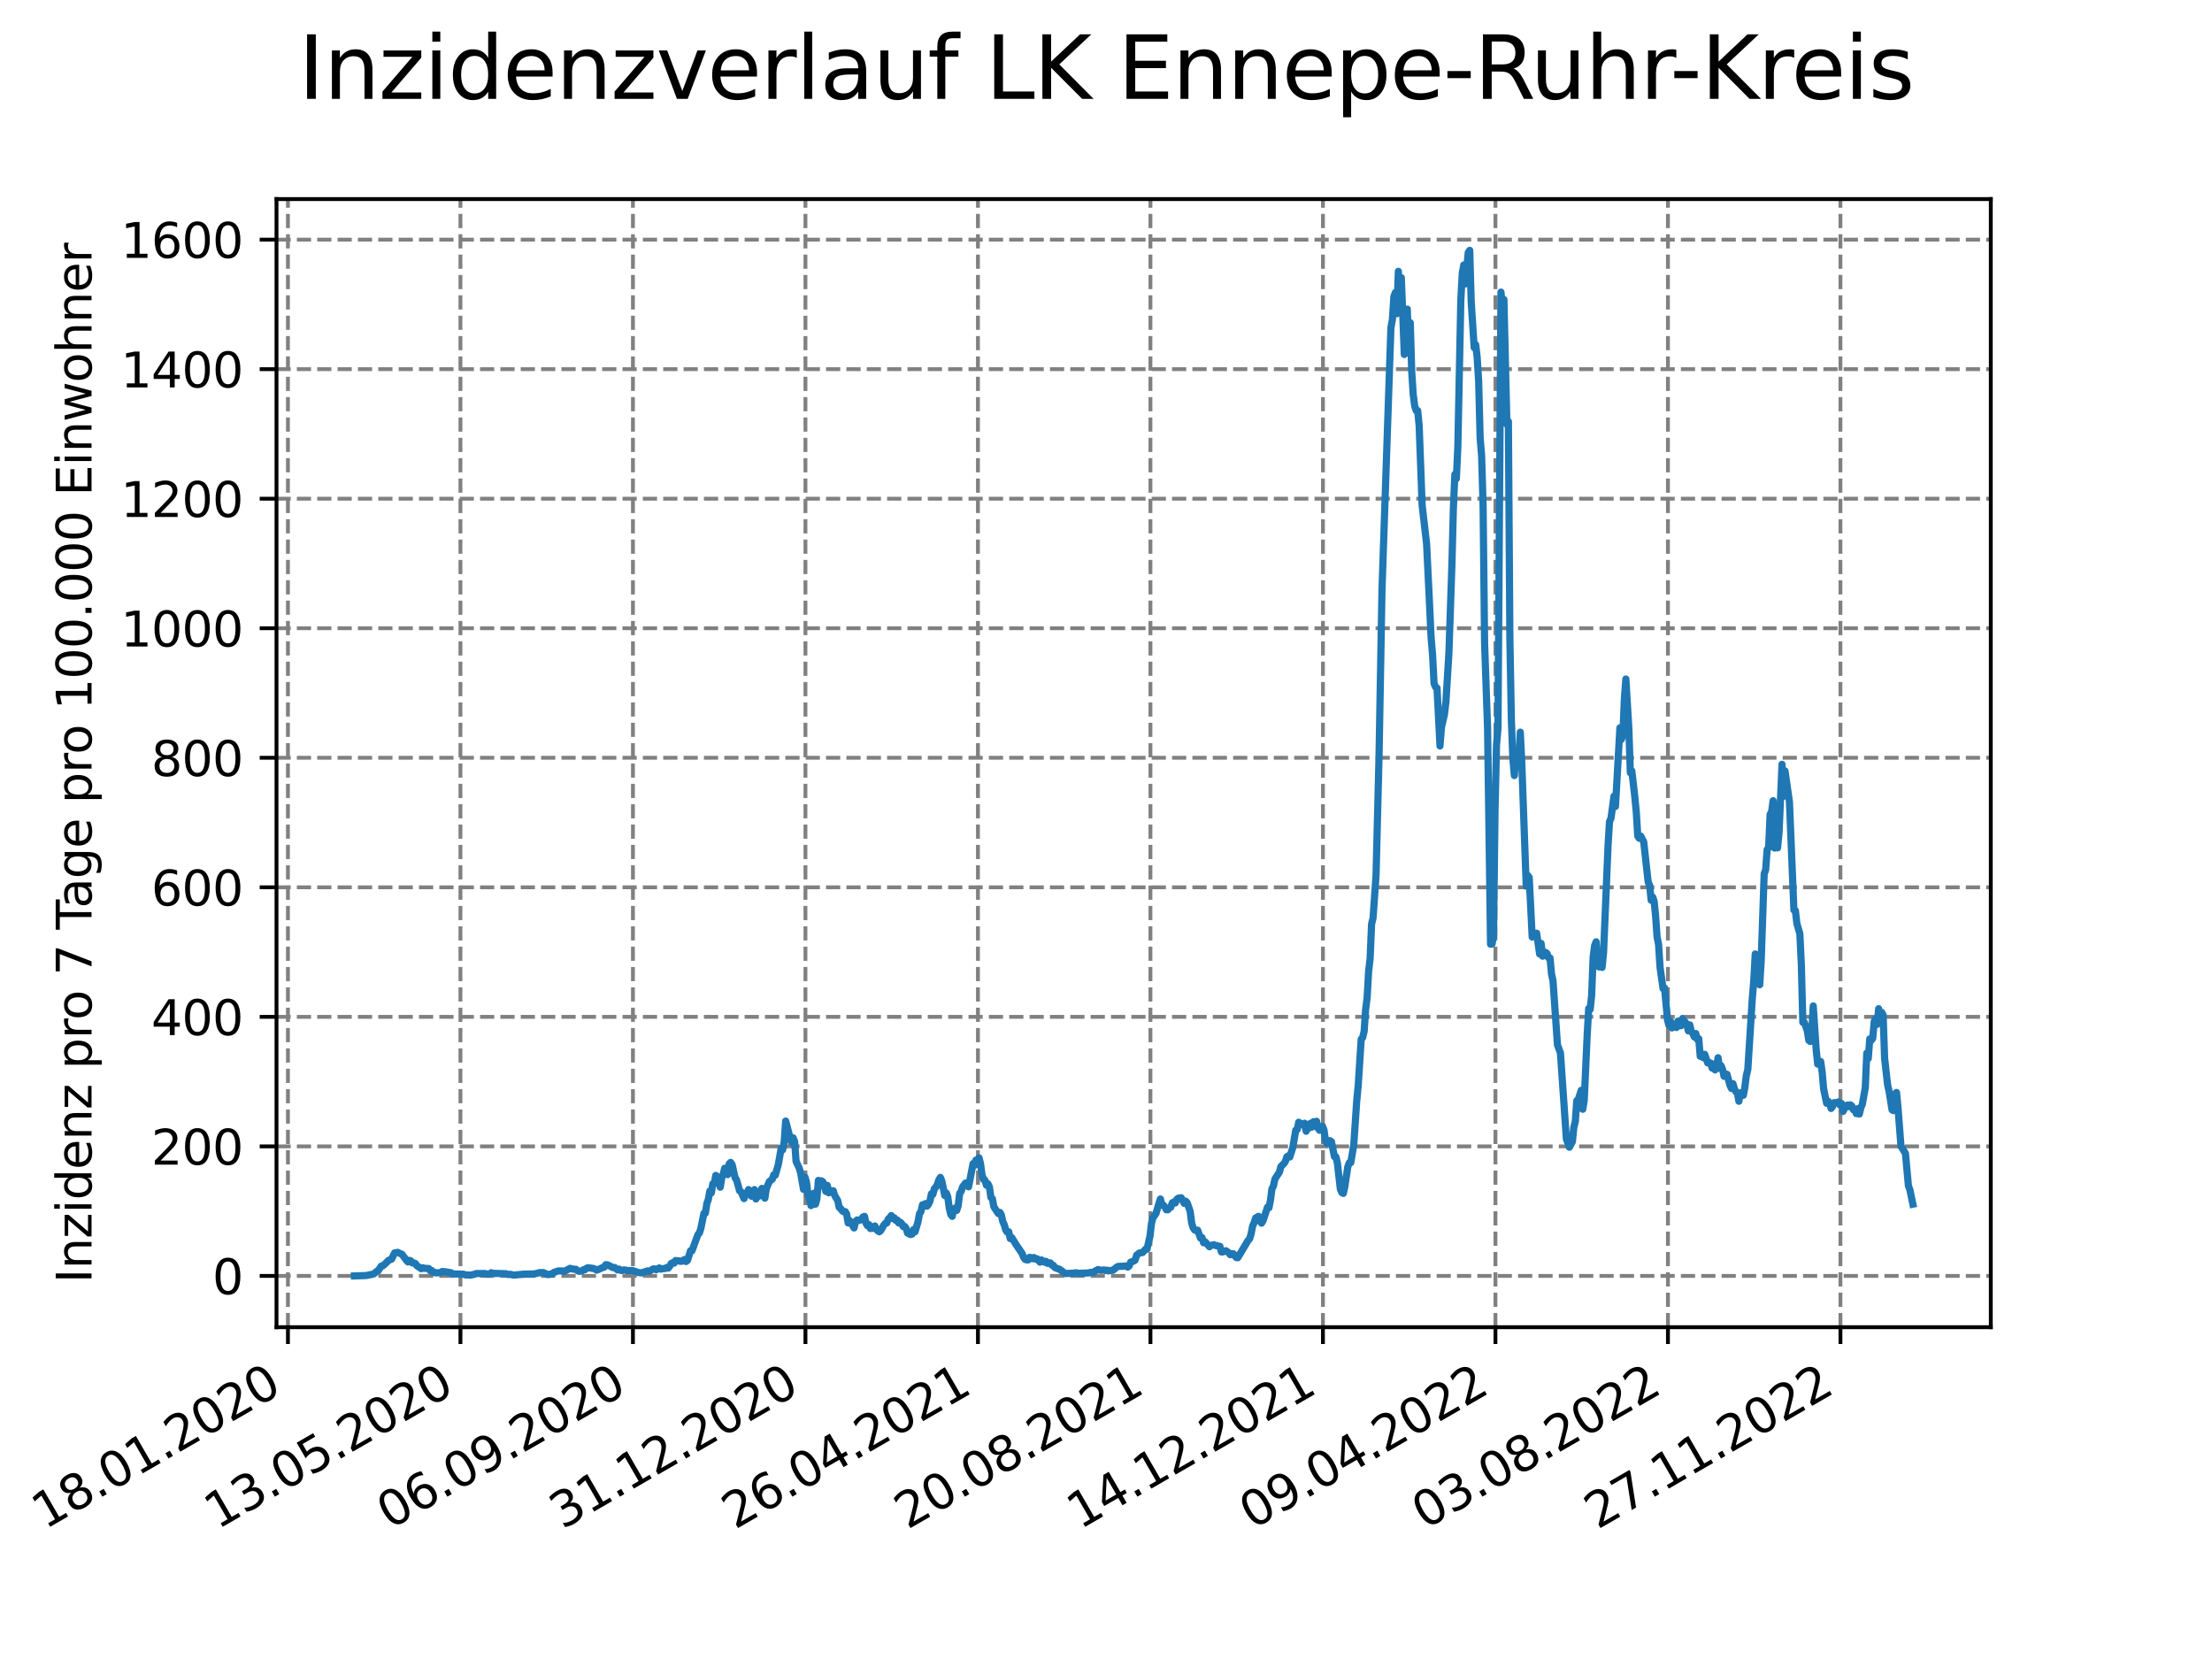 <?xml version="1.0" encoding="utf-8" standalone="no"?>
<!DOCTYPE svg PUBLIC "-//W3C//DTD SVG 1.1//EN"
  "http://www.w3.org/Graphics/SVG/1.1/DTD/svg11.dtd">
<svg xmlns:xlink="http://www.w3.org/1999/xlink" width="460.8pt" height="345.6pt" viewBox="0 0 460.8 345.6" xmlns="http://www.w3.org/2000/svg" version="1.1">
 <defs>
  <style type="text/css">*{stroke-linejoin: round; stroke-linecap: butt}</style>
 </defs>
 <g id="figure_1">
  <g id="patch_1">
   <path d="M 0 345.6 
L 460.8 345.6 
L 460.8 0 
L 0 0 
z
" style="fill: #ffffff"/>
  </g>
  <g id="axes_1">
   <g id="patch_2">
    <path d="M 57.6 276.48 
L 414.72 276.48 
L 414.72 41.472 
L 57.6 41.472 
z
" style="fill: #ffffff"/>
   </g>
   <g id="matplotlib.axis_1">
    <g id="xtick_1">
     <g id="line2d_1">
      <path d="M 59.983 276.48 
L 59.983 41.472 
" clip-path="url(#pd8ab42c805)" style="fill: none; stroke-dasharray: 2.96,1.28; stroke-dashoffset: 0; stroke: #808080; stroke-width: 0.8"/>
     </g>
     <g id="line2d_2">
      <defs>
       <path id="m380fa33f8b" d="M 0 0 
L 0 3.5 
" style="stroke: #000000; stroke-width: 0.8"/>
      </defs>
      <g>
       <use xlink:href="#m380fa33f8b" x="59.983" y="276.48" style="stroke: #000000; stroke-width: 0.8"/>
      </g>
     </g>
     <g id="text_1">
      <!-- 18.01.2020 -->
      <g transform="translate(9.358 318.689) rotate(-30) scale(0.1 -0.1)">
       <defs>
        <path id="DejaVuSans-31" d="M 794 531 
L 1825 531 
L 1825 4091 
L 703 3866 
L 703 4441 
L 1819 4666 
L 2450 4666 
L 2450 531 
L 3481 531 
L 3481 0 
L 794 0 
L 794 531 
z
" transform="scale(0.016)"/>
        <path id="DejaVuSans-38" d="M 2034 2216 
Q 1584 2216 1326 1975 
Q 1069 1734 1069 1313 
Q 1069 891 1326 650 
Q 1584 409 2034 409 
Q 2484 409 2743 651 
Q 3003 894 3003 1313 
Q 3003 1734 2745 1975 
Q 2488 2216 2034 2216 
z
M 1403 2484 
Q 997 2584 770 2862 
Q 544 3141 544 3541 
Q 544 4100 942 4425 
Q 1341 4750 2034 4750 
Q 2731 4750 3128 4425 
Q 3525 4100 3525 3541 
Q 3525 3141 3298 2862 
Q 3072 2584 2669 2484 
Q 3125 2378 3379 2068 
Q 3634 1759 3634 1313 
Q 3634 634 3220 271 
Q 2806 -91 2034 -91 
Q 1263 -91 848 271 
Q 434 634 434 1313 
Q 434 1759 690 2068 
Q 947 2378 1403 2484 
z
M 1172 3481 
Q 1172 3119 1398 2916 
Q 1625 2713 2034 2713 
Q 2441 2713 2670 2916 
Q 2900 3119 2900 3481 
Q 2900 3844 2670 4047 
Q 2441 4250 2034 4250 
Q 1625 4250 1398 4047 
Q 1172 3844 1172 3481 
z
" transform="scale(0.016)"/>
        <path id="DejaVuSans-2e" d="M 684 794 
L 1344 794 
L 1344 0 
L 684 0 
L 684 794 
z
" transform="scale(0.016)"/>
        <path id="DejaVuSans-30" d="M 2034 4250 
Q 1547 4250 1301 3770 
Q 1056 3291 1056 2328 
Q 1056 1369 1301 889 
Q 1547 409 2034 409 
Q 2525 409 2770 889 
Q 3016 1369 3016 2328 
Q 3016 3291 2770 3770 
Q 2525 4250 2034 4250 
z
M 2034 4750 
Q 2819 4750 3233 4129 
Q 3647 3509 3647 2328 
Q 3647 1150 3233 529 
Q 2819 -91 2034 -91 
Q 1250 -91 836 529 
Q 422 1150 422 2328 
Q 422 3509 836 4129 
Q 1250 4750 2034 4750 
z
" transform="scale(0.016)"/>
        <path id="DejaVuSans-32" d="M 1228 531 
L 3431 531 
L 3431 0 
L 469 0 
L 469 531 
Q 828 903 1448 1529 
Q 2069 2156 2228 2338 
Q 2531 2678 2651 2914 
Q 2772 3150 2772 3378 
Q 2772 3750 2511 3984 
Q 2250 4219 1831 4219 
Q 1534 4219 1204 4116 
Q 875 4013 500 3803 
L 500 4441 
Q 881 4594 1212 4672 
Q 1544 4750 1819 4750 
Q 2544 4750 2975 4387 
Q 3406 4025 3406 3419 
Q 3406 3131 3298 2873 
Q 3191 2616 2906 2266 
Q 2828 2175 2409 1742 
Q 1991 1309 1228 531 
z
" transform="scale(0.016)"/>
       </defs>
       <use xlink:href="#DejaVuSans-31"/>
       <use xlink:href="#DejaVuSans-38" x="63.623"/>
       <use xlink:href="#DejaVuSans-2e" x="127.246"/>
       <use xlink:href="#DejaVuSans-30" x="159.033"/>
       <use xlink:href="#DejaVuSans-31" x="222.656"/>
       <use xlink:href="#DejaVuSans-2e" x="286.279"/>
       <use xlink:href="#DejaVuSans-32" x="318.066"/>
       <use xlink:href="#DejaVuSans-30" x="381.689"/>
       <use xlink:href="#DejaVuSans-32" x="445.312"/>
       <use xlink:href="#DejaVuSans-30" x="508.936"/>
      </g>
     </g>
    </g>
    <g id="xtick_2">
     <g id="line2d_3">
      <path d="M 95.918 276.48 
L 95.918 41.472 
" clip-path="url(#pd8ab42c805)" style="fill: none; stroke-dasharray: 2.96,1.28; stroke-dashoffset: 0; stroke: #808080; stroke-width: 0.8"/>
     </g>
     <g id="line2d_4">
      <g>
       <use xlink:href="#m380fa33f8b" x="95.918" y="276.48" style="stroke: #000000; stroke-width: 0.8"/>
      </g>
     </g>
     <g id="text_2">
      <!-- 13.05.2020 -->
      <g transform="translate(45.293 318.689) rotate(-30) scale(0.1 -0.1)">
       <defs>
        <path id="DejaVuSans-33" d="M 2597 2516 
Q 3050 2419 3304 2112 
Q 3559 1806 3559 1356 
Q 3559 666 3084 287 
Q 2609 -91 1734 -91 
Q 1441 -91 1130 -33 
Q 819 25 488 141 
L 488 750 
Q 750 597 1062 519 
Q 1375 441 1716 441 
Q 2309 441 2620 675 
Q 2931 909 2931 1356 
Q 2931 1769 2642 2001 
Q 2353 2234 1838 2234 
L 1294 2234 
L 1294 2753 
L 1863 2753 
Q 2328 2753 2575 2939 
Q 2822 3125 2822 3475 
Q 2822 3834 2567 4026 
Q 2313 4219 1838 4219 
Q 1578 4219 1281 4162 
Q 984 4106 628 3988 
L 628 4550 
Q 988 4650 1302 4700 
Q 1616 4750 1894 4750 
Q 2613 4750 3031 4423 
Q 3450 4097 3450 3541 
Q 3450 3153 3228 2886 
Q 3006 2619 2597 2516 
z
" transform="scale(0.016)"/>
        <path id="DejaVuSans-35" d="M 691 4666 
L 3169 4666 
L 3169 4134 
L 1269 4134 
L 1269 2991 
Q 1406 3038 1543 3061 
Q 1681 3084 1819 3084 
Q 2600 3084 3056 2656 
Q 3513 2228 3513 1497 
Q 3513 744 3044 326 
Q 2575 -91 1722 -91 
Q 1428 -91 1123 -41 
Q 819 9 494 109 
L 494 744 
Q 775 591 1075 516 
Q 1375 441 1709 441 
Q 2250 441 2565 725 
Q 2881 1009 2881 1497 
Q 2881 1984 2565 2268 
Q 2250 2553 1709 2553 
Q 1456 2553 1204 2497 
Q 953 2441 691 2322 
L 691 4666 
z
" transform="scale(0.016)"/>
       </defs>
       <use xlink:href="#DejaVuSans-31"/>
       <use xlink:href="#DejaVuSans-33" x="63.623"/>
       <use xlink:href="#DejaVuSans-2e" x="127.246"/>
       <use xlink:href="#DejaVuSans-30" x="159.033"/>
       <use xlink:href="#DejaVuSans-35" x="222.656"/>
       <use xlink:href="#DejaVuSans-2e" x="286.279"/>
       <use xlink:href="#DejaVuSans-32" x="318.066"/>
       <use xlink:href="#DejaVuSans-30" x="381.689"/>
       <use xlink:href="#DejaVuSans-32" x="445.312"/>
       <use xlink:href="#DejaVuSans-30" x="508.936"/>
      </g>
     </g>
    </g>
    <g id="xtick_3">
     <g id="line2d_5">
      <path d="M 131.853 276.48 
L 131.853 41.472 
" clip-path="url(#pd8ab42c805)" style="fill: none; stroke-dasharray: 2.96,1.28; stroke-dashoffset: 0; stroke: #808080; stroke-width: 0.8"/>
     </g>
     <g id="line2d_6">
      <g>
       <use xlink:href="#m380fa33f8b" x="131.853" y="276.48" style="stroke: #000000; stroke-width: 0.8"/>
      </g>
     </g>
     <g id="text_3">
      <!-- 06.09.2020 -->
      <g transform="translate(81.228 318.689) rotate(-30) scale(0.1 -0.1)">
       <defs>
        <path id="DejaVuSans-36" d="M 2113 2584 
Q 1688 2584 1439 2293 
Q 1191 2003 1191 1497 
Q 1191 994 1439 701 
Q 1688 409 2113 409 
Q 2538 409 2786 701 
Q 3034 994 3034 1497 
Q 3034 2003 2786 2293 
Q 2538 2584 2113 2584 
z
M 3366 4563 
L 3366 3988 
Q 3128 4100 2886 4159 
Q 2644 4219 2406 4219 
Q 1781 4219 1451 3797 
Q 1122 3375 1075 2522 
Q 1259 2794 1537 2939 
Q 1816 3084 2150 3084 
Q 2853 3084 3261 2657 
Q 3669 2231 3669 1497 
Q 3669 778 3244 343 
Q 2819 -91 2113 -91 
Q 1303 -91 875 529 
Q 447 1150 447 2328 
Q 447 3434 972 4092 
Q 1497 4750 2381 4750 
Q 2619 4750 2861 4703 
Q 3103 4656 3366 4563 
z
" transform="scale(0.016)"/>
        <path id="DejaVuSans-39" d="M 703 97 
L 703 672 
Q 941 559 1184 500 
Q 1428 441 1663 441 
Q 2288 441 2617 861 
Q 2947 1281 2994 2138 
Q 2813 1869 2534 1725 
Q 2256 1581 1919 1581 
Q 1219 1581 811 2004 
Q 403 2428 403 3163 
Q 403 3881 828 4315 
Q 1253 4750 1959 4750 
Q 2769 4750 3195 4129 
Q 3622 3509 3622 2328 
Q 3622 1225 3098 567 
Q 2575 -91 1691 -91 
Q 1453 -91 1209 -44 
Q 966 3 703 97 
z
M 1959 2075 
Q 2384 2075 2632 2365 
Q 2881 2656 2881 3163 
Q 2881 3666 2632 3958 
Q 2384 4250 1959 4250 
Q 1534 4250 1286 3958 
Q 1038 3666 1038 3163 
Q 1038 2656 1286 2365 
Q 1534 2075 1959 2075 
z
" transform="scale(0.016)"/>
       </defs>
       <use xlink:href="#DejaVuSans-30"/>
       <use xlink:href="#DejaVuSans-36" x="63.623"/>
       <use xlink:href="#DejaVuSans-2e" x="127.246"/>
       <use xlink:href="#DejaVuSans-30" x="159.033"/>
       <use xlink:href="#DejaVuSans-39" x="222.656"/>
       <use xlink:href="#DejaVuSans-2e" x="286.279"/>
       <use xlink:href="#DejaVuSans-32" x="318.066"/>
       <use xlink:href="#DejaVuSans-30" x="381.689"/>
       <use xlink:href="#DejaVuSans-32" x="445.312"/>
       <use xlink:href="#DejaVuSans-30" x="508.936"/>
      </g>
     </g>
    </g>
    <g id="xtick_4">
     <g id="line2d_7">
      <path d="M 167.788 276.48 
L 167.788 41.472 
" clip-path="url(#pd8ab42c805)" style="fill: none; stroke-dasharray: 2.96,1.28; stroke-dashoffset: 0; stroke: #808080; stroke-width: 0.8"/>
     </g>
     <g id="line2d_8">
      <g>
       <use xlink:href="#m380fa33f8b" x="167.788" y="276.48" style="stroke: #000000; stroke-width: 0.8"/>
      </g>
     </g>
     <g id="text_4">
      <!-- 31.12.2020 -->
      <g transform="translate(117.163 318.689) rotate(-30) scale(0.1 -0.1)">
       <use xlink:href="#DejaVuSans-33"/>
       <use xlink:href="#DejaVuSans-31" x="63.623"/>
       <use xlink:href="#DejaVuSans-2e" x="127.246"/>
       <use xlink:href="#DejaVuSans-31" x="159.033"/>
       <use xlink:href="#DejaVuSans-32" x="222.656"/>
       <use xlink:href="#DejaVuSans-2e" x="286.279"/>
       <use xlink:href="#DejaVuSans-32" x="318.066"/>
       <use xlink:href="#DejaVuSans-30" x="381.689"/>
       <use xlink:href="#DejaVuSans-32" x="445.312"/>
       <use xlink:href="#DejaVuSans-30" x="508.936"/>
      </g>
     </g>
    </g>
    <g id="xtick_5">
     <g id="line2d_9">
      <path d="M 203.723 276.48 
L 203.723 41.472 
" clip-path="url(#pd8ab42c805)" style="fill: none; stroke-dasharray: 2.96,1.28; stroke-dashoffset: 0; stroke: #808080; stroke-width: 0.8"/>
     </g>
     <g id="line2d_10">
      <g>
       <use xlink:href="#m380fa33f8b" x="203.723" y="276.48" style="stroke: #000000; stroke-width: 0.8"/>
      </g>
     </g>
     <g id="text_5">
      <!-- 26.04.2021 -->
      <g transform="translate(153.098 318.689) rotate(-30) scale(0.1 -0.1)">
       <defs>
        <path id="DejaVuSans-34" d="M 2419 4116 
L 825 1625 
L 2419 1625 
L 2419 4116 
z
M 2253 4666 
L 3047 4666 
L 3047 1625 
L 3713 1625 
L 3713 1100 
L 3047 1100 
L 3047 0 
L 2419 0 
L 2419 1100 
L 313 1100 
L 313 1709 
L 2253 4666 
z
" transform="scale(0.016)"/>
       </defs>
       <use xlink:href="#DejaVuSans-32"/>
       <use xlink:href="#DejaVuSans-36" x="63.623"/>
       <use xlink:href="#DejaVuSans-2e" x="127.246"/>
       <use xlink:href="#DejaVuSans-30" x="159.033"/>
       <use xlink:href="#DejaVuSans-34" x="222.656"/>
       <use xlink:href="#DejaVuSans-2e" x="286.279"/>
       <use xlink:href="#DejaVuSans-32" x="318.066"/>
       <use xlink:href="#DejaVuSans-30" x="381.689"/>
       <use xlink:href="#DejaVuSans-32" x="445.312"/>
       <use xlink:href="#DejaVuSans-31" x="508.936"/>
      </g>
     </g>
    </g>
    <g id="xtick_6">
     <g id="line2d_11">
      <path d="M 239.658 276.48 
L 239.658 41.472 
" clip-path="url(#pd8ab42c805)" style="fill: none; stroke-dasharray: 2.96,1.28; stroke-dashoffset: 0; stroke: #808080; stroke-width: 0.8"/>
     </g>
     <g id="line2d_12">
      <g>
       <use xlink:href="#m380fa33f8b" x="239.658" y="276.48" style="stroke: #000000; stroke-width: 0.8"/>
      </g>
     </g>
     <g id="text_6">
      <!-- 20.08.2021 -->
      <g transform="translate(189.033 318.689) rotate(-30) scale(0.1 -0.1)">
       <use xlink:href="#DejaVuSans-32"/>
       <use xlink:href="#DejaVuSans-30" x="63.623"/>
       <use xlink:href="#DejaVuSans-2e" x="127.246"/>
       <use xlink:href="#DejaVuSans-30" x="159.033"/>
       <use xlink:href="#DejaVuSans-38" x="222.656"/>
       <use xlink:href="#DejaVuSans-2e" x="286.279"/>
       <use xlink:href="#DejaVuSans-32" x="318.066"/>
       <use xlink:href="#DejaVuSans-30" x="381.689"/>
       <use xlink:href="#DejaVuSans-32" x="445.312"/>
       <use xlink:href="#DejaVuSans-31" x="508.936"/>
      </g>
     </g>
    </g>
    <g id="xtick_7">
     <g id="line2d_13">
      <path d="M 275.593 276.48 
L 275.593 41.472 
" clip-path="url(#pd8ab42c805)" style="fill: none; stroke-dasharray: 2.96,1.28; stroke-dashoffset: 0; stroke: #808080; stroke-width: 0.8"/>
     </g>
     <g id="line2d_14">
      <g>
       <use xlink:href="#m380fa33f8b" x="275.593" y="276.48" style="stroke: #000000; stroke-width: 0.8"/>
      </g>
     </g>
     <g id="text_7">
      <!-- 14.12.2021 -->
      <g transform="translate(224.968 318.689) rotate(-30) scale(0.1 -0.1)">
       <use xlink:href="#DejaVuSans-31"/>
       <use xlink:href="#DejaVuSans-34" x="63.623"/>
       <use xlink:href="#DejaVuSans-2e" x="127.246"/>
       <use xlink:href="#DejaVuSans-31" x="159.033"/>
       <use xlink:href="#DejaVuSans-32" x="222.656"/>
       <use xlink:href="#DejaVuSans-2e" x="286.279"/>
       <use xlink:href="#DejaVuSans-32" x="318.066"/>
       <use xlink:href="#DejaVuSans-30" x="381.689"/>
       <use xlink:href="#DejaVuSans-32" x="445.312"/>
       <use xlink:href="#DejaVuSans-31" x="508.936"/>
      </g>
     </g>
    </g>
    <g id="xtick_8">
     <g id="line2d_15">
      <path d="M 311.528 276.48 
L 311.528 41.472 
" clip-path="url(#pd8ab42c805)" style="fill: none; stroke-dasharray: 2.96,1.28; stroke-dashoffset: 0; stroke: #808080; stroke-width: 0.8"/>
     </g>
     <g id="line2d_16">
      <g>
       <use xlink:href="#m380fa33f8b" x="311.528" y="276.48" style="stroke: #000000; stroke-width: 0.8"/>
      </g>
     </g>
     <g id="text_8">
      <!-- 09.04.2022 -->
      <g transform="translate(260.903 318.689) rotate(-30) scale(0.1 -0.1)">
       <use xlink:href="#DejaVuSans-30"/>
       <use xlink:href="#DejaVuSans-39" x="63.623"/>
       <use xlink:href="#DejaVuSans-2e" x="127.246"/>
       <use xlink:href="#DejaVuSans-30" x="159.033"/>
       <use xlink:href="#DejaVuSans-34" x="222.656"/>
       <use xlink:href="#DejaVuSans-2e" x="286.279"/>
       <use xlink:href="#DejaVuSans-32" x="318.066"/>
       <use xlink:href="#DejaVuSans-30" x="381.689"/>
       <use xlink:href="#DejaVuSans-32" x="445.312"/>
       <use xlink:href="#DejaVuSans-32" x="508.936"/>
      </g>
     </g>
    </g>
    <g id="xtick_9">
     <g id="line2d_17">
      <path d="M 347.463 276.48 
L 347.463 41.472 
" clip-path="url(#pd8ab42c805)" style="fill: none; stroke-dasharray: 2.96,1.28; stroke-dashoffset: 0; stroke: #808080; stroke-width: 0.8"/>
     </g>
     <g id="line2d_18">
      <g>
       <use xlink:href="#m380fa33f8b" x="347.463" y="276.48" style="stroke: #000000; stroke-width: 0.8"/>
      </g>
     </g>
     <g id="text_9">
      <!-- 03.08.2022 -->
      <g transform="translate(296.838 318.689) rotate(-30) scale(0.1 -0.1)">
       <use xlink:href="#DejaVuSans-30"/>
       <use xlink:href="#DejaVuSans-33" x="63.623"/>
       <use xlink:href="#DejaVuSans-2e" x="127.246"/>
       <use xlink:href="#DejaVuSans-30" x="159.033"/>
       <use xlink:href="#DejaVuSans-38" x="222.656"/>
       <use xlink:href="#DejaVuSans-2e" x="286.279"/>
       <use xlink:href="#DejaVuSans-32" x="318.066"/>
       <use xlink:href="#DejaVuSans-30" x="381.689"/>
       <use xlink:href="#DejaVuSans-32" x="445.312"/>
       <use xlink:href="#DejaVuSans-32" x="508.936"/>
      </g>
     </g>
    </g>
    <g id="xtick_10">
     <g id="line2d_19">
      <path d="M 383.398 276.48 
L 383.398 41.472 
" clip-path="url(#pd8ab42c805)" style="fill: none; stroke-dasharray: 2.96,1.28; stroke-dashoffset: 0; stroke: #808080; stroke-width: 0.8"/>
     </g>
     <g id="line2d_20">
      <g>
       <use xlink:href="#m380fa33f8b" x="383.398" y="276.48" style="stroke: #000000; stroke-width: 0.8"/>
      </g>
     </g>
     <g id="text_10">
      <!-- 27.11.2022 -->
      <g transform="translate(332.773 318.689) rotate(-30) scale(0.1 -0.1)">
       <defs>
        <path id="DejaVuSans-37" d="M 525 4666 
L 3525 4666 
L 3525 4397 
L 1831 0 
L 1172 0 
L 2766 4134 
L 525 4134 
L 525 4666 
z
" transform="scale(0.016)"/>
       </defs>
       <use xlink:href="#DejaVuSans-32"/>
       <use xlink:href="#DejaVuSans-37" x="63.623"/>
       <use xlink:href="#DejaVuSans-2e" x="127.246"/>
       <use xlink:href="#DejaVuSans-31" x="159.033"/>
       <use xlink:href="#DejaVuSans-31" x="222.656"/>
       <use xlink:href="#DejaVuSans-2e" x="286.279"/>
       <use xlink:href="#DejaVuSans-32" x="318.066"/>
       <use xlink:href="#DejaVuSans-30" x="381.689"/>
       <use xlink:href="#DejaVuSans-32" x="445.312"/>
       <use xlink:href="#DejaVuSans-32" x="508.936"/>
      </g>
     </g>
    </g>
   </g>
   <g id="matplotlib.axis_2">
    <g id="ytick_1">
     <g id="line2d_21">
      <path d="M 57.6 265.798 
L 414.72 265.798 
" clip-path="url(#pd8ab42c805)" style="fill: none; stroke-dasharray: 2.96,1.28; stroke-dashoffset: 0; stroke: #808080; stroke-width: 0.8"/>
     </g>
     <g id="line2d_22">
      <defs>
       <path id="m6aa96bf99c" d="M 0 0 
L -3.5 0 
" style="stroke: #000000; stroke-width: 0.8"/>
      </defs>
      <g>
       <use xlink:href="#m6aa96bf99c" x="57.6" y="265.798" style="stroke: #000000; stroke-width: 0.8"/>
      </g>
     </g>
     <g id="text_11">
      <!-- 0 -->
      <g transform="translate(44.237 269.597) scale(0.1 -0.1)">
       <use xlink:href="#DejaVuSans-30"/>
      </g>
     </g>
    </g>
    <g id="ytick_2">
     <g id="line2d_23">
      <path d="M 57.6 238.813 
L 414.72 238.813 
" clip-path="url(#pd8ab42c805)" style="fill: none; stroke-dasharray: 2.96,1.28; stroke-dashoffset: 0; stroke: #808080; stroke-width: 0.8"/>
     </g>
     <g id="line2d_24">
      <g>
       <use xlink:href="#m6aa96bf99c" x="57.6" y="238.813" style="stroke: #000000; stroke-width: 0.8"/>
      </g>
     </g>
     <g id="text_12">
      <!-- 200 -->
      <g transform="translate(31.512 242.612) scale(0.1 -0.1)">
       <use xlink:href="#DejaVuSans-32"/>
       <use xlink:href="#DejaVuSans-30" x="63.623"/>
       <use xlink:href="#DejaVuSans-30" x="127.246"/>
      </g>
     </g>
    </g>
    <g id="ytick_3">
     <g id="line2d_25">
      <path d="M 57.6 211.828 
L 414.72 211.828 
" clip-path="url(#pd8ab42c805)" style="fill: none; stroke-dasharray: 2.96,1.28; stroke-dashoffset: 0; stroke: #808080; stroke-width: 0.8"/>
     </g>
     <g id="line2d_26">
      <g>
       <use xlink:href="#m6aa96bf99c" x="57.6" y="211.828" style="stroke: #000000; stroke-width: 0.8"/>
      </g>
     </g>
     <g id="text_13">
      <!-- 400 -->
      <g transform="translate(31.512 215.627) scale(0.1 -0.1)">
       <use xlink:href="#DejaVuSans-34"/>
       <use xlink:href="#DejaVuSans-30" x="63.623"/>
       <use xlink:href="#DejaVuSans-30" x="127.246"/>
      </g>
     </g>
    </g>
    <g id="ytick_4">
     <g id="line2d_27">
      <path d="M 57.6 184.843 
L 414.72 184.843 
" clip-path="url(#pd8ab42c805)" style="fill: none; stroke-dasharray: 2.96,1.28; stroke-dashoffset: 0; stroke: #808080; stroke-width: 0.8"/>
     </g>
     <g id="line2d_28">
      <g>
       <use xlink:href="#m6aa96bf99c" x="57.6" y="184.843" style="stroke: #000000; stroke-width: 0.8"/>
      </g>
     </g>
     <g id="text_14">
      <!-- 600 -->
      <g transform="translate(31.512 188.642) scale(0.1 -0.1)">
       <use xlink:href="#DejaVuSans-36"/>
       <use xlink:href="#DejaVuSans-30" x="63.623"/>
       <use xlink:href="#DejaVuSans-30" x="127.246"/>
      </g>
     </g>
    </g>
    <g id="ytick_5">
     <g id="line2d_29">
      <path d="M 57.6 157.858 
L 414.72 157.858 
" clip-path="url(#pd8ab42c805)" style="fill: none; stroke-dasharray: 2.96,1.28; stroke-dashoffset: 0; stroke: #808080; stroke-width: 0.8"/>
     </g>
     <g id="line2d_30">
      <g>
       <use xlink:href="#m6aa96bf99c" x="57.6" y="157.858" style="stroke: #000000; stroke-width: 0.8"/>
      </g>
     </g>
     <g id="text_15">
      <!-- 800 -->
      <g transform="translate(31.512 161.658) scale(0.1 -0.1)">
       <use xlink:href="#DejaVuSans-38"/>
       <use xlink:href="#DejaVuSans-30" x="63.623"/>
       <use xlink:href="#DejaVuSans-30" x="127.246"/>
      </g>
     </g>
    </g>
    <g id="ytick_6">
     <g id="line2d_31">
      <path d="M 57.6 130.873 
L 414.72 130.873 
" clip-path="url(#pd8ab42c805)" style="fill: none; stroke-dasharray: 2.96,1.28; stroke-dashoffset: 0; stroke: #808080; stroke-width: 0.8"/>
     </g>
     <g id="line2d_32">
      <g>
       <use xlink:href="#m6aa96bf99c" x="57.6" y="130.873" style="stroke: #000000; stroke-width: 0.8"/>
      </g>
     </g>
     <g id="text_16">
      <!-- 1000 -->
      <g transform="translate(25.15 134.673) scale(0.1 -0.1)">
       <use xlink:href="#DejaVuSans-31"/>
       <use xlink:href="#DejaVuSans-30" x="63.623"/>
       <use xlink:href="#DejaVuSans-30" x="127.246"/>
       <use xlink:href="#DejaVuSans-30" x="190.869"/>
      </g>
     </g>
    </g>
    <g id="ytick_7">
     <g id="line2d_33">
      <path d="M 57.6 103.889 
L 414.72 103.889 
" clip-path="url(#pd8ab42c805)" style="fill: none; stroke-dasharray: 2.96,1.28; stroke-dashoffset: 0; stroke: #808080; stroke-width: 0.8"/>
     </g>
     <g id="line2d_34">
      <g>
       <use xlink:href="#m6aa96bf99c" x="57.6" y="103.889" style="stroke: #000000; stroke-width: 0.8"/>
      </g>
     </g>
     <g id="text_17">
      <!-- 1200 -->
      <g transform="translate(25.15 107.688) scale(0.1 -0.1)">
       <use xlink:href="#DejaVuSans-31"/>
       <use xlink:href="#DejaVuSans-32" x="63.623"/>
       <use xlink:href="#DejaVuSans-30" x="127.246"/>
       <use xlink:href="#DejaVuSans-30" x="190.869"/>
      </g>
     </g>
    </g>
    <g id="ytick_8">
     <g id="line2d_35">
      <path d="M 57.6 76.904 
L 414.72 76.904 
" clip-path="url(#pd8ab42c805)" style="fill: none; stroke-dasharray: 2.96,1.28; stroke-dashoffset: 0; stroke: #808080; stroke-width: 0.8"/>
     </g>
     <g id="line2d_36">
      <g>
       <use xlink:href="#m6aa96bf99c" x="57.6" y="76.904" style="stroke: #000000; stroke-width: 0.8"/>
      </g>
     </g>
     <g id="text_18">
      <!-- 1400 -->
      <g transform="translate(25.15 80.703) scale(0.1 -0.1)">
       <use xlink:href="#DejaVuSans-31"/>
       <use xlink:href="#DejaVuSans-34" x="63.623"/>
       <use xlink:href="#DejaVuSans-30" x="127.246"/>
       <use xlink:href="#DejaVuSans-30" x="190.869"/>
      </g>
     </g>
    </g>
    <g id="ytick_9">
     <g id="line2d_37">
      <path d="M 57.6 49.919 
L 414.72 49.919 
" clip-path="url(#pd8ab42c805)" style="fill: none; stroke-dasharray: 2.96,1.28; stroke-dashoffset: 0; stroke: #808080; stroke-width: 0.8"/>
     </g>
     <g id="line2d_38">
      <g>
       <use xlink:href="#m6aa96bf99c" x="57.6" y="49.919" style="stroke: #000000; stroke-width: 0.8"/>
      </g>
     </g>
     <g id="text_19">
      <!-- 1600 -->
      <g transform="translate(25.15 53.718) scale(0.1 -0.1)">
       <use xlink:href="#DejaVuSans-31"/>
       <use xlink:href="#DejaVuSans-36" x="63.623"/>
       <use xlink:href="#DejaVuSans-30" x="127.246"/>
       <use xlink:href="#DejaVuSans-30" x="190.869"/>
      </g>
     </g>
    </g>
    <g id="text_20">
     <!-- Inzidenz pro 7 Tage pro 100.000 Einwohner -->
     <g transform="translate(19.07 267.301) rotate(-90) scale(0.1 -0.1)">
      <defs>
       <path id="DejaVuSans-49" d="M 628 4666 
L 1259 4666 
L 1259 0 
L 628 0 
L 628 4666 
z
" transform="scale(0.016)"/>
       <path id="DejaVuSans-6e" d="M 3513 2113 
L 3513 0 
L 2938 0 
L 2938 2094 
Q 2938 2591 2744 2837 
Q 2550 3084 2163 3084 
Q 1697 3084 1428 2787 
Q 1159 2491 1159 1978 
L 1159 0 
L 581 0 
L 581 3500 
L 1159 3500 
L 1159 2956 
Q 1366 3272 1645 3428 
Q 1925 3584 2291 3584 
Q 2894 3584 3203 3211 
Q 3513 2838 3513 2113 
z
" transform="scale(0.016)"/>
       <path id="DejaVuSans-7a" d="M 353 3500 
L 3084 3500 
L 3084 2975 
L 922 459 
L 3084 459 
L 3084 0 
L 275 0 
L 275 525 
L 2438 3041 
L 353 3041 
L 353 3500 
z
" transform="scale(0.016)"/>
       <path id="DejaVuSans-69" d="M 603 3500 
L 1178 3500 
L 1178 0 
L 603 0 
L 603 3500 
z
M 603 4863 
L 1178 4863 
L 1178 4134 
L 603 4134 
L 603 4863 
z
" transform="scale(0.016)"/>
       <path id="DejaVuSans-64" d="M 2906 2969 
L 2906 4863 
L 3481 4863 
L 3481 0 
L 2906 0 
L 2906 525 
Q 2725 213 2448 61 
Q 2172 -91 1784 -91 
Q 1150 -91 751 415 
Q 353 922 353 1747 
Q 353 2572 751 3078 
Q 1150 3584 1784 3584 
Q 2172 3584 2448 3432 
Q 2725 3281 2906 2969 
z
M 947 1747 
Q 947 1113 1208 752 
Q 1469 391 1925 391 
Q 2381 391 2643 752 
Q 2906 1113 2906 1747 
Q 2906 2381 2643 2742 
Q 2381 3103 1925 3103 
Q 1469 3103 1208 2742 
Q 947 2381 947 1747 
z
" transform="scale(0.016)"/>
       <path id="DejaVuSans-65" d="M 3597 1894 
L 3597 1613 
L 953 1613 
Q 991 1019 1311 708 
Q 1631 397 2203 397 
Q 2534 397 2845 478 
Q 3156 559 3463 722 
L 3463 178 
Q 3153 47 2828 -22 
Q 2503 -91 2169 -91 
Q 1331 -91 842 396 
Q 353 884 353 1716 
Q 353 2575 817 3079 
Q 1281 3584 2069 3584 
Q 2775 3584 3186 3129 
Q 3597 2675 3597 1894 
z
M 3022 2063 
Q 3016 2534 2758 2815 
Q 2500 3097 2075 3097 
Q 1594 3097 1305 2825 
Q 1016 2553 972 2059 
L 3022 2063 
z
" transform="scale(0.016)"/>
       <path id="DejaVuSans-20" transform="scale(0.016)"/>
       <path id="DejaVuSans-70" d="M 1159 525 
L 1159 -1331 
L 581 -1331 
L 581 3500 
L 1159 3500 
L 1159 2969 
Q 1341 3281 1617 3432 
Q 1894 3584 2278 3584 
Q 2916 3584 3314 3078 
Q 3713 2572 3713 1747 
Q 3713 922 3314 415 
Q 2916 -91 2278 -91 
Q 1894 -91 1617 61 
Q 1341 213 1159 525 
z
M 3116 1747 
Q 3116 2381 2855 2742 
Q 2594 3103 2138 3103 
Q 1681 3103 1420 2742 
Q 1159 2381 1159 1747 
Q 1159 1113 1420 752 
Q 1681 391 2138 391 
Q 2594 391 2855 752 
Q 3116 1113 3116 1747 
z
" transform="scale(0.016)"/>
       <path id="DejaVuSans-72" d="M 2631 2963 
Q 2534 3019 2420 3045 
Q 2306 3072 2169 3072 
Q 1681 3072 1420 2755 
Q 1159 2438 1159 1844 
L 1159 0 
L 581 0 
L 581 3500 
L 1159 3500 
L 1159 2956 
Q 1341 3275 1631 3429 
Q 1922 3584 2338 3584 
Q 2397 3584 2469 3576 
Q 2541 3569 2628 3553 
L 2631 2963 
z
" transform="scale(0.016)"/>
       <path id="DejaVuSans-6f" d="M 1959 3097 
Q 1497 3097 1228 2736 
Q 959 2375 959 1747 
Q 959 1119 1226 758 
Q 1494 397 1959 397 
Q 2419 397 2687 759 
Q 2956 1122 2956 1747 
Q 2956 2369 2687 2733 
Q 2419 3097 1959 3097 
z
M 1959 3584 
Q 2709 3584 3137 3096 
Q 3566 2609 3566 1747 
Q 3566 888 3137 398 
Q 2709 -91 1959 -91 
Q 1206 -91 779 398 
Q 353 888 353 1747 
Q 353 2609 779 3096 
Q 1206 3584 1959 3584 
z
" transform="scale(0.016)"/>
       <path id="DejaVuSans-54" d="M -19 4666 
L 3928 4666 
L 3928 4134 
L 2272 4134 
L 2272 0 
L 1638 0 
L 1638 4134 
L -19 4134 
L -19 4666 
z
" transform="scale(0.016)"/>
       <path id="DejaVuSans-61" d="M 2194 1759 
Q 1497 1759 1228 1600 
Q 959 1441 959 1056 
Q 959 750 1161 570 
Q 1363 391 1709 391 
Q 2188 391 2477 730 
Q 2766 1069 2766 1631 
L 2766 1759 
L 2194 1759 
z
M 3341 1997 
L 3341 0 
L 2766 0 
L 2766 531 
Q 2569 213 2275 61 
Q 1981 -91 1556 -91 
Q 1019 -91 701 211 
Q 384 513 384 1019 
Q 384 1609 779 1909 
Q 1175 2209 1959 2209 
L 2766 2209 
L 2766 2266 
Q 2766 2663 2505 2880 
Q 2244 3097 1772 3097 
Q 1472 3097 1187 3025 
Q 903 2953 641 2809 
L 641 3341 
Q 956 3463 1253 3523 
Q 1550 3584 1831 3584 
Q 2591 3584 2966 3190 
Q 3341 2797 3341 1997 
z
" transform="scale(0.016)"/>
       <path id="DejaVuSans-67" d="M 2906 1791 
Q 2906 2416 2648 2759 
Q 2391 3103 1925 3103 
Q 1463 3103 1205 2759 
Q 947 2416 947 1791 
Q 947 1169 1205 825 
Q 1463 481 1925 481 
Q 2391 481 2648 825 
Q 2906 1169 2906 1791 
z
M 3481 434 
Q 3481 -459 3084 -895 
Q 2688 -1331 1869 -1331 
Q 1566 -1331 1297 -1286 
Q 1028 -1241 775 -1147 
L 775 -588 
Q 1028 -725 1275 -790 
Q 1522 -856 1778 -856 
Q 2344 -856 2625 -561 
Q 2906 -266 2906 331 
L 2906 616 
Q 2728 306 2450 153 
Q 2172 0 1784 0 
Q 1141 0 747 490 
Q 353 981 353 1791 
Q 353 2603 747 3093 
Q 1141 3584 1784 3584 
Q 2172 3584 2450 3431 
Q 2728 3278 2906 2969 
L 2906 3500 
L 3481 3500 
L 3481 434 
z
" transform="scale(0.016)"/>
       <path id="DejaVuSans-45" d="M 628 4666 
L 3578 4666 
L 3578 4134 
L 1259 4134 
L 1259 2753 
L 3481 2753 
L 3481 2222 
L 1259 2222 
L 1259 531 
L 3634 531 
L 3634 0 
L 628 0 
L 628 4666 
z
" transform="scale(0.016)"/>
       <path id="DejaVuSans-77" d="M 269 3500 
L 844 3500 
L 1563 769 
L 2278 3500 
L 2956 3500 
L 3675 769 
L 4391 3500 
L 4966 3500 
L 4050 0 
L 3372 0 
L 2619 2869 
L 1863 0 
L 1184 0 
L 269 3500 
z
" transform="scale(0.016)"/>
       <path id="DejaVuSans-68" d="M 3513 2113 
L 3513 0 
L 2938 0 
L 2938 2094 
Q 2938 2591 2744 2837 
Q 2550 3084 2163 3084 
Q 1697 3084 1428 2787 
Q 1159 2491 1159 1978 
L 1159 0 
L 581 0 
L 581 4863 
L 1159 4863 
L 1159 2956 
Q 1366 3272 1645 3428 
Q 1925 3584 2291 3584 
Q 2894 3584 3203 3211 
Q 3513 2838 3513 2113 
z
" transform="scale(0.016)"/>
      </defs>
      <use xlink:href="#DejaVuSans-49"/>
      <use xlink:href="#DejaVuSans-6e" x="29.492"/>
      <use xlink:href="#DejaVuSans-7a" x="92.871"/>
      <use xlink:href="#DejaVuSans-69" x="145.361"/>
      <use xlink:href="#DejaVuSans-64" x="173.145"/>
      <use xlink:href="#DejaVuSans-65" x="236.621"/>
      <use xlink:href="#DejaVuSans-6e" x="298.145"/>
      <use xlink:href="#DejaVuSans-7a" x="361.523"/>
      <use xlink:href="#DejaVuSans-20" x="414.014"/>
      <use xlink:href="#DejaVuSans-70" x="445.801"/>
      <use xlink:href="#DejaVuSans-72" x="509.277"/>
      <use xlink:href="#DejaVuSans-6f" x="548.141"/>
      <use xlink:href="#DejaVuSans-20" x="609.322"/>
      <use xlink:href="#DejaVuSans-37" x="641.109"/>
      <use xlink:href="#DejaVuSans-20" x="704.732"/>
      <use xlink:href="#DejaVuSans-54" x="736.52"/>
      <use xlink:href="#DejaVuSans-61" x="781.104"/>
      <use xlink:href="#DejaVuSans-67" x="842.383"/>
      <use xlink:href="#DejaVuSans-65" x="905.859"/>
      <use xlink:href="#DejaVuSans-20" x="967.383"/>
      <use xlink:href="#DejaVuSans-70" x="999.17"/>
      <use xlink:href="#DejaVuSans-72" x="1062.646"/>
      <use xlink:href="#DejaVuSans-6f" x="1101.51"/>
      <use xlink:href="#DejaVuSans-20" x="1162.691"/>
      <use xlink:href="#DejaVuSans-31" x="1194.479"/>
      <use xlink:href="#DejaVuSans-30" x="1258.102"/>
      <use xlink:href="#DejaVuSans-30" x="1321.725"/>
      <use xlink:href="#DejaVuSans-2e" x="1385.348"/>
      <use xlink:href="#DejaVuSans-30" x="1417.135"/>
      <use xlink:href="#DejaVuSans-30" x="1480.758"/>
      <use xlink:href="#DejaVuSans-30" x="1544.381"/>
      <use xlink:href="#DejaVuSans-20" x="1608.004"/>
      <use xlink:href="#DejaVuSans-45" x="1639.791"/>
      <use xlink:href="#DejaVuSans-69" x="1702.975"/>
      <use xlink:href="#DejaVuSans-6e" x="1730.758"/>
      <use xlink:href="#DejaVuSans-77" x="1794.137"/>
      <use xlink:href="#DejaVuSans-6f" x="1875.924"/>
      <use xlink:href="#DejaVuSans-68" x="1937.105"/>
      <use xlink:href="#DejaVuSans-6e" x="2000.484"/>
      <use xlink:href="#DejaVuSans-65" x="2063.863"/>
      <use xlink:href="#DejaVuSans-72" x="2125.387"/>
     </g>
    </g>
   </g>
   <g id="line2d_39">
    <path d="M 73.833 265.798 
L 76.311 265.715 
L 77.86 265.382 
L 78.48 264.84 
L 78.789 264.715 
L 79.409 263.758 
L 79.719 263.716 
L 80.338 263.175 
L 80.958 262.551 
L 81.577 262.301 
L 82.197 261.01 
L 82.816 260.886 
L 83.746 261.302 
L 84.675 262.551 
L 84.985 262.884 
L 85.295 262.551 
L 85.605 262.676 
L 85.914 263.092 
L 86.224 263.092 
L 86.534 263.217 
L 86.844 263.675 
L 87.773 264.299 
L 88.083 264.091 
L 88.393 264.216 
L 89.322 264.258 
L 89.632 264.715 
L 89.942 264.674 
L 90.251 265.09 
L 90.561 265.048 
L 90.871 265.173 
L 91.8 265.09 
L 92.11 264.882 
L 92.73 264.924 
L 93.659 265.09 
L 93.969 265.132 
L 94.279 265.382 
L 96.447 265.423 
L 97.067 265.59 
L 97.996 265.631 
L 98.925 265.423 
L 99.235 265.298 
L 101.094 265.298 
L 101.404 265.423 
L 102.023 265.423 
L 102.333 265.132 
L 102.643 265.257 
L 105.431 265.34 
L 105.741 265.465 
L 106.36 265.465 
L 106.98 265.631 
L 109.148 265.423 
L 111.317 265.382 
L 112.556 265.09 
L 112.866 265.173 
L 113.175 265.09 
L 114.105 265.506 
L 114.724 265.423 
L 115.034 265.382 
L 115.344 265.09 
L 116.273 264.757 
L 116.893 264.757 
L 117.203 264.757 
L 117.512 264.882 
L 118.132 264.549 
L 118.752 264.216 
L 119.371 264.382 
L 119.991 264.424 
L 120.3 264.715 
L 120.61 264.84 
L 121.23 264.757 
L 121.54 264.507 
L 121.849 264.507 
L 122.159 264.216 
L 122.469 264.091 
L 123.708 264.258 
L 124.328 264.591 
L 125.567 264.049 
L 125.877 263.966 
L 126.186 263.467 
L 126.496 263.467 
L 127.116 263.758 
L 127.735 264.091 
L 128.045 264.049 
L 128.665 264.549 
L 128.974 264.382 
L 129.284 264.632 
L 129.594 264.674 
L 129.904 264.549 
L 130.214 264.549 
L 130.523 264.674 
L 131.143 264.674 
L 131.762 264.674 
L 133.002 265.09 
L 133.621 265.173 
L 134.241 264.965 
L 134.86 264.757 
L 135.17 264.882 
L 135.79 264.507 
L 136.099 264.341 
L 136.409 264.341 
L 136.719 264.507 
L 137.339 264.133 
L 137.648 264.382 
L 138.268 264.258 
L 138.578 264.258 
L 138.888 264.049 
L 139.197 264.174 
L 139.507 263.8 
L 139.817 263.217 
L 140.127 263.05 
L 140.436 263.134 
L 140.746 262.592 
L 141.056 262.676 
L 141.366 262.634 
L 141.676 262.759 
L 141.985 262.759 
L 142.605 262.384 
L 142.915 262.8 
L 143.225 262.551 
L 143.844 260.552 
L 144.154 260.552 
L 145.393 257.18 
L 145.703 256.847 
L 146.013 255.848 
L 146.632 252.768 
L 146.942 252.726 
L 147.252 250.686 
L 147.562 249.854 
L 147.871 248.105 
L 148.181 248.521 
L 148.491 246.607 
L 148.801 246.565 
L 149.11 244.858 
L 149.42 245.108 
L 150.04 247.314 
L 150.35 245.399 
L 150.659 244.567 
L 150.969 243.359 
L 151.279 243.609 
L 151.589 244.692 
L 151.899 242.444 
L 152.208 242.152 
L 152.518 242.61 
L 153.138 245.358 
L 153.447 245.816 
L 154.067 248.064 
L 154.377 248.272 
L 154.996 249.687 
L 155.306 248.563 
L 155.616 248.73 
L 155.926 247.814 
L 156.236 248.813 
L 156.545 249.188 
L 156.855 249.063 
L 157.165 247.814 
L 157.475 249.77 
L 157.784 249.146 
L 158.094 249.188 
L 158.714 247.564 
L 159.024 247.689 
L 159.333 249.604 
L 159.643 247.606 
L 160.263 246.149 
L 160.882 245.649 
L 161.192 244.733 
L 161.502 244.816 
L 162.121 242.652 
L 162.741 239.196 
L 163.051 239.529 
L 163.361 237.864 
L 163.67 233.535 
L 164.6 237.073 
L 164.909 238.031 
L 165.219 237.032 
L 165.529 237.781 
L 165.839 241.944 
L 166.458 243.276 
L 166.768 244.234 
L 167.388 247.772 
L 167.698 245.233 
L 168.007 246.273 
L 168.317 248.896 
L 168.627 249.729 
L 168.937 251.144 
L 169.246 250.894 
L 169.556 248.563 
L 169.866 250.853 
L 170.176 249.77 
L 170.486 245.899 
L 170.795 246.107 
L 171.105 245.982 
L 171.415 246.19 
L 171.725 247.023 
L 172.035 248.188 
L 172.344 246.94 
L 172.654 248.48 
L 173.274 248.064 
L 173.583 248.064 
L 173.893 249.063 
L 174.513 250.103 
L 174.823 251.519 
L 175.132 251.769 
L 175.442 252.227 
L 175.752 252.435 
L 176.062 252.393 
L 176.372 252.893 
L 176.681 254.766 
L 176.991 254.266 
L 177.92 255.807 
L 178.23 254.475 
L 178.54 254.142 
L 178.85 254.225 
L 179.16 254.183 
L 179.469 253.933 
L 179.779 253.517 
L 180.089 253.392 
L 180.399 254.808 
L 180.709 255.349 
L 181.018 255.099 
L 181.328 255.932 
L 181.638 255.64 
L 181.948 255.89 
L 182.257 255.39 
L 182.567 256.056 
L 182.877 256.431 
L 183.187 256.598 
L 183.497 256.306 
L 184.116 255.224 
L 184.426 254.849 
L 184.736 254.766 
L 185.045 253.933 
L 185.355 253.684 
L 185.665 253.226 
L 185.975 253.85 
L 186.285 253.684 
L 186.594 254.225 
L 186.904 254.142 
L 187.214 254.766 
L 187.524 254.599 
L 187.834 254.891 
L 188.143 255.515 
L 188.453 255.474 
L 188.763 255.89 
L 189.073 256.889 
L 189.692 257.18 
L 190.002 257.097 
L 190.312 256.14 
L 190.622 256.598 
L 191.241 254.516 
L 191.551 252.809 
L 191.861 252.393 
L 192.171 250.978 
L 192.48 251.269 
L 192.79 250.728 
L 193.1 251.269 
L 193.41 250.894 
L 193.719 250.228 
L 194.029 248.688 
L 194.339 248.813 
L 194.649 247.606 
L 194.959 247.314 
L 195.268 246.731 
L 195.578 245.816 
L 195.888 245.274 
L 196.198 246.024 
L 196.817 249.063 
L 197.127 248.521 
L 197.437 249.312 
L 197.747 251.685 
L 198.056 252.976 
L 198.366 253.392 
L 198.676 251.977 
L 198.986 251.644 
L 199.296 252.143 
L 199.605 251.186 
L 199.915 248.605 
L 200.225 248.188 
L 200.535 247.231 
L 201.154 246.44 
L 201.464 246.565 
L 201.774 247.231 
L 202.703 242.402 
L 203.013 242.777 
L 203.323 241.653 
L 203.633 242.235 
L 203.942 241.195 
L 204.252 242.36 
L 204.562 244.692 
L 204.872 245.691 
L 205.182 245.857 
L 205.491 246.898 
L 205.801 246.607 
L 206.111 247.273 
L 206.421 249.437 
L 206.73 249.729 
L 207.04 251.394 
L 207.97 252.809 
L 208.279 252.56 
L 208.589 253.059 
L 208.899 254.475 
L 209.209 255.141 
L 209.519 256.265 
L 209.828 256.681 
L 210.138 256.598 
L 210.448 258.013 
L 210.758 257.805 
L 211.687 259.304 
L 212.926 261.135 
L 213.236 261.926 
L 213.546 262.343 
L 213.855 262.467 
L 214.165 262.467 
L 214.475 261.926 
L 214.785 261.968 
L 215.095 262.218 
L 215.404 261.968 
L 215.714 262.301 
L 216.024 262.218 
L 216.644 262.925 
L 216.953 262.467 
L 217.573 262.925 
L 217.883 262.759 
L 218.192 263.175 
L 218.502 263.05 
L 218.812 263.092 
L 219.122 263.55 
L 219.432 263.591 
L 219.741 264.049 
L 220.361 264.299 
L 220.671 264.382 
L 221.91 265.298 
L 222.839 265.257 
L 223.769 265.215 
L 224.078 265.132 
L 224.698 265.257 
L 226.866 265.173 
L 227.176 265.048 
L 227.796 265.09 
L 228.106 264.799 
L 228.725 264.466 
L 229.345 264.632 
L 229.964 264.549 
L 230.274 264.674 
L 230.584 264.591 
L 230.894 264.757 
L 231.513 264.632 
L 231.823 264.632 
L 232.752 263.883 
L 233.062 263.8 
L 233.682 263.8 
L 234.611 263.716 
L 234.921 263.966 
L 235.231 263.716 
L 235.54 262.925 
L 236.16 262.717 
L 236.47 262.509 
L 236.78 261.468 
L 237.399 261.01 
L 238.019 260.927 
L 238.638 260.219 
L 238.948 260.219 
L 239.568 257.472 
L 239.877 254.849 
L 240.187 253.642 
L 240.807 252.809 
L 241.426 250.686 
L 241.736 249.77 
L 242.046 250.936 
L 242.356 251.061 
L 242.665 251.436 
L 242.975 252.018 
L 243.285 252.018 
L 243.595 251.644 
L 243.905 251.477 
L 244.214 250.561 
L 244.524 250.395 
L 244.834 250.603 
L 245.144 249.854 
L 245.454 249.604 
L 246.073 249.521 
L 246.693 250.686 
L 247.002 250.228 
L 247.312 250.561 
L 247.932 252.351 
L 248.242 254.766 
L 248.551 255.765 
L 248.861 256.223 
L 249.171 256.348 
L 249.481 256.265 
L 250.1 257.93 
L 250.41 257.805 
L 250.72 258.887 
L 251.03 258.679 
L 251.959 259.72 
L 252.269 259.428 
L 252.888 259.304 
L 253.198 259.47 
L 253.508 259.47 
L 253.818 259.637 
L 254.128 259.637 
L 254.437 260.802 
L 254.747 260.802 
L 255.367 260.552 
L 255.986 260.969 
L 256.296 261.385 
L 256.606 261.177 
L 256.916 261.177 
L 257.535 261.968 
L 257.845 262.01 
L 260.013 258.388 
L 260.323 258.055 
L 260.633 257.014 
L 260.943 255.39 
L 261.253 254.724 
L 261.562 253.725 
L 262.182 253.392 
L 262.492 254.35 
L 262.801 254.808 
L 263.111 254.308 
L 264.041 251.477 
L 264.35 251.602 
L 264.66 250.02 
L 264.97 247.647 
L 265.28 247.064 
L 265.59 245.607 
L 266.519 244.192 
L 266.829 243.026 
L 267.448 242.402 
L 267.758 241.986 
L 268.068 240.987 
L 268.378 240.778 
L 268.687 241.028 
L 269.307 239.072 
L 269.927 235.45 
L 270.236 235.283 
L 270.546 233.785 
L 270.856 234.034 
L 271.166 234.076 
L 271.475 234.367 
L 271.785 233.993 
L 272.095 235.658 
L 272.405 234.576 
L 272.715 234.992 
L 273.024 233.993 
L 273.334 234.784 
L 273.644 233.66 
L 273.954 233.993 
L 274.264 233.576 
L 274.573 235.033 
L 274.883 235.45 
L 275.193 235.367 
L 275.503 234.617 
L 275.812 235.408 
L 276.122 237.656 
L 276.432 238.197 
L 277.052 237.615 
L 277.361 237.823 
L 277.981 240.945 
L 278.291 240.987 
L 278.601 242.277 
L 279.22 247.731 
L 279.53 248.438 
L 279.84 248.605 
L 280.149 247.231 
L 280.769 243.068 
L 281.079 242.235 
L 281.389 242.194 
L 282.008 238.572 
L 282.628 229.372 
L 282.938 226.166 
L 283.557 216.508 
L 283.867 216.134 
L 284.177 214.843 
L 284.486 210.264 
L 284.796 207.891 
L 285.106 202.354 
L 285.416 199.731 
L 285.726 192.488 
L 286.035 191.239 
L 286.655 182.33 
L 287.275 157.727 
L 287.894 122.841 
L 289.753 68.265 
L 290.063 66.6 
L 290.372 61.771 
L 290.682 60.938 
L 290.992 65.351 
L 291.302 56.525 
L 291.611 62.062 
L 291.921 57.857 
L 292.541 73.843 
L 292.851 71.803 
L 293.16 64.393 
L 293.47 73.136 
L 293.78 67.224 
L 294.09 77.423 
L 294.4 82.211 
L 294.709 84.584 
L 295.019 85.541 
L 295.329 85.541 
L 295.639 88.705 
L 296.258 105.274 
L 297.188 113.308 
L 297.807 126.005 
L 298.117 132.708 
L 298.427 136.371 
L 298.737 142.366 
L 299.046 143.115 
L 299.356 143.323 
L 299.976 155.396 
L 300.285 151.483 
L 300.905 148.818 
L 301.215 146.154 
L 301.834 136.08 
L 302.454 117.804 
L 302.764 105.94 
L 303.074 98.821 
L 303.383 99.737 
L 303.693 93.118 
L 304.313 62.603 
L 304.622 56.9 
L 304.932 55.193 
L 305.242 59.148 
L 305.862 52.612 
L 306.171 52.154 
L 306.481 62.895 
L 307.101 72.428 
L 307.411 71.803 
L 307.72 74.426 
L 308.03 79.38 
L 308.34 91.244 
L 308.65 94.991 
L 308.959 105.523 
L 309.269 134.04 
L 309.889 151.732 
L 310.508 196.693 
L 310.818 196.651 
L 311.128 194.986 
L 311.438 168.967 
L 311.748 155.271 
L 312.057 151.649 
L 312.677 60.855 
L 312.987 64.06 
L 313.296 62.395 
L 313.916 88.414 
L 314.226 87.789 
L 314.536 133.082 
L 314.845 149.942 
L 315.155 157.977 
L 315.465 161.557 
L 315.775 157.311 
L 316.084 158.934 
L 316.394 159.725 
L 316.704 152.523 
L 317.014 158.893 
L 317.943 184.62 
L 318.253 182.372 
L 318.563 182.788 
L 319.182 195.194 
L 319.492 194.361 
L 319.802 194.778 
L 320.112 194.403 
L 320.731 198.732 
L 321.041 196.526 
L 321.351 199.19 
L 321.661 198.524 
L 321.97 198.399 
L 322.28 198.649 
L 322.59 199.523 
L 322.9 199.565 
L 323.21 202.895 
L 323.519 204.311 
L 324.449 217.674 
L 325.068 219.339 
L 326.307 237.281 
L 326.927 238.988 
L 327.547 237.864 
L 327.856 234.867 
L 328.166 233.618 
L 328.476 229.289 
L 328.786 229.039 
L 329.405 227.124 
L 329.715 231.079 
L 330.025 229.164 
L 330.644 215.509 
L 330.954 210.097 
L 331.264 210.264 
L 331.574 207.266 
L 331.884 199.315 
L 332.193 196.984 
L 332.503 196.193 
L 332.813 200.939 
L 333.123 201.438 
L 333.432 198.399 
L 333.742 201.522 
L 334.052 198.441 
L 334.981 176.252 
L 335.291 171.132 
L 335.601 170.466 
L 336.221 165.845 
L 336.53 168.01 
L 337.46 151.608 
L 337.769 154.022 
L 338.079 152.94 
L 338.389 145.571 
L 338.699 141.45 
L 339.318 151.774 
L 339.628 160.974 
L 339.938 160.6 
L 340.558 165.97 
L 340.867 169.175 
L 341.177 174.171 
L 341.487 174.629 
L 341.797 174.171 
L 342.416 175.378 
L 343.346 183.746 
L 343.655 184.453 
L 343.965 187.534 
L 344.275 186.868 
L 344.585 187.742 
L 344.894 190.823 
L 345.204 195.235 
L 345.514 196.776 
L 345.824 201.563 
L 346.443 205.934 
L 346.753 205.809 
L 347.373 212.47 
L 347.683 213.636 
L 347.992 212.762 
L 348.302 214.135 
L 348.612 213.428 
L 348.922 213.428 
L 349.231 214.052 
L 349.541 212.72 
L 349.851 213.636 
L 350.161 213.677 
L 350.471 212.22 
L 351.4 213.344 
L 351.71 214.76 
L 352.02 213.511 
L 352.329 214.885 
L 352.639 215.259 
L 352.949 216.009 
L 353.259 215.301 
L 353.568 216.508 
L 353.878 216.383 
L 354.188 220.047 
L 354.498 219.922 
L 354.808 220.338 
L 355.117 219.63 
L 355.737 221.421 
L 356.047 221.337 
L 356.357 221.462 
L 356.666 222.503 
L 356.976 221.67 
L 357.286 222.878 
L 357.596 222.42 
L 357.905 220.338 
L 358.215 222.545 
L 358.525 222.003 
L 358.835 222.753 
L 359.145 224.21 
L 359.454 223.752 
L 359.764 223.793 
L 360.384 226.083 
L 360.694 226.749 
L 361.003 225.75 
L 361.313 226.832 
L 361.623 227.457 
L 361.933 227.623 
L 362.242 229.413 
L 362.552 227.665 
L 362.862 227.623 
L 363.172 228.165 
L 363.482 226.499 
L 363.791 224.085 
L 364.101 222.794 
L 365.031 208.057 
L 365.34 204.352 
L 365.65 198.732 
L 365.96 198.899 
L 366.27 199.482 
L 366.579 205.143 
L 366.889 200.106 
L 367.509 182.039 
L 367.819 181.206 
L 368.128 177.002 
L 368.438 176.544 
L 368.748 169.633 
L 369.058 169.134 
L 369.367 166.802 
L 369.677 176.669 
L 369.987 176.169 
L 370.297 176.627 
L 370.607 173.546 
L 371.226 159.226 
L 371.536 165.887 
L 371.846 160.6 
L 372.775 167.052 
L 373.704 189.574 
L 374.014 189.699 
L 374.324 192.405 
L 374.944 194.528 
L 375.253 200.98 
L 375.563 212.97 
L 375.873 212.97 
L 376.493 214.718 
L 376.802 216.716 
L 377.112 216.966 
L 377.422 215.218 
L 377.732 209.556 
L 378.351 218.756 
L 378.661 221.67 
L 378.971 221.212 
L 379.281 221.129 
L 379.59 223.377 
L 379.9 226.874 
L 380.52 229.83 
L 380.83 229.413 
L 381.139 229.746 
L 381.449 230.912 
L 381.759 230.496 
L 382.069 229.705 
L 382.688 229.705 
L 382.998 229.538 
L 383.308 230.204 
L 383.618 229.871 
L 383.927 231.537 
L 384.547 230.371 
L 384.857 230.204 
L 385.167 230.537 
L 385.476 230.163 
L 385.786 230.413 
L 386.096 231.204 
L 386.406 231.079 
L 386.715 231.994 
L 387.025 230.954 
L 387.335 232.078 
L 387.645 230.787 
L 387.955 230.038 
L 388.574 226.583 
L 388.884 219.381 
L 389.194 220.505 
L 389.504 216.425 
L 389.813 216.716 
L 390.123 216.3 
L 390.433 212.762 
L 390.743 212.179 
L 391.052 213.386 
L 391.362 210.139 
L 391.672 211.638 
L 391.982 210.888 
L 392.292 211.471 
L 392.601 220.505 
L 393.221 226 
L 393.531 227.374 
L 394.15 231.204 
L 394.46 231.37 
L 394.77 227.873 
L 395.08 227.582 
L 395.389 230.746 
L 396.009 238.78 
L 396.938 240.279 
L 397.558 247.023 
L 397.868 247.855 
L 398.487 250.853 
L 398.487 250.853 
" clip-path="url(#pd8ab42c805)" style="fill: none; stroke: #1f77b4; stroke-width: 1.5; stroke-linecap: square"/>
   </g>
   <g id="patch_3">
    <path d="M 57.6 276.48 
L 57.6 41.472 
" style="fill: none; stroke: #000000; stroke-width: 0.8; stroke-linejoin: miter; stroke-linecap: square"/>
   </g>
   <g id="patch_4">
    <path d="M 414.72 276.48 
L 414.72 41.472 
" style="fill: none; stroke: #000000; stroke-width: 0.8; stroke-linejoin: miter; stroke-linecap: square"/>
   </g>
   <g id="patch_5">
    <path d="M 57.6 276.48 
L 414.72 276.48 
" style="fill: none; stroke: #000000; stroke-width: 0.8; stroke-linejoin: miter; stroke-linecap: square"/>
   </g>
   <g id="patch_6">
    <path d="M 57.6 41.472 
L 414.72 41.472 
" style="fill: none; stroke: #000000; stroke-width: 0.8; stroke-linejoin: miter; stroke-linecap: square"/>
   </g>
  </g>
  <g id="text_21">
   <!-- Inzidenzverlauf LK Ennepe-Ruhr-Kreis -->
   <g transform="translate(62.163 20.589) scale(0.18 -0.18)">
    <defs>
     <path id="DejaVuSans-76" d="M 191 3500 
L 800 3500 
L 1894 563 
L 2988 3500 
L 3597 3500 
L 2284 0 
L 1503 0 
L 191 3500 
z
" transform="scale(0.016)"/>
     <path id="DejaVuSans-6c" d="M 603 4863 
L 1178 4863 
L 1178 0 
L 603 0 
L 603 4863 
z
" transform="scale(0.016)"/>
     <path id="DejaVuSans-75" d="M 544 1381 
L 544 3500 
L 1119 3500 
L 1119 1403 
Q 1119 906 1312 657 
Q 1506 409 1894 409 
Q 2359 409 2629 706 
Q 2900 1003 2900 1516 
L 2900 3500 
L 3475 3500 
L 3475 0 
L 2900 0 
L 2900 538 
Q 2691 219 2414 64 
Q 2138 -91 1772 -91 
Q 1169 -91 856 284 
Q 544 659 544 1381 
z
M 1991 3584 
L 1991 3584 
z
" transform="scale(0.016)"/>
     <path id="DejaVuSans-66" d="M 2375 4863 
L 2375 4384 
L 1825 4384 
Q 1516 4384 1395 4259 
Q 1275 4134 1275 3809 
L 1275 3500 
L 2222 3500 
L 2222 3053 
L 1275 3053 
L 1275 0 
L 697 0 
L 697 3053 
L 147 3053 
L 147 3500 
L 697 3500 
L 697 3744 
Q 697 4328 969 4595 
Q 1241 4863 1831 4863 
L 2375 4863 
z
" transform="scale(0.016)"/>
     <path id="DejaVuSans-4c" d="M 628 4666 
L 1259 4666 
L 1259 531 
L 3531 531 
L 3531 0 
L 628 0 
L 628 4666 
z
" transform="scale(0.016)"/>
     <path id="DejaVuSans-4b" d="M 628 4666 
L 1259 4666 
L 1259 2694 
L 3353 4666 
L 4166 4666 
L 1850 2491 
L 4331 0 
L 3500 0 
L 1259 2247 
L 1259 0 
L 628 0 
L 628 4666 
z
" transform="scale(0.016)"/>
     <path id="DejaVuSans-2d" d="M 313 2009 
L 1997 2009 
L 1997 1497 
L 313 1497 
L 313 2009 
z
" transform="scale(0.016)"/>
     <path id="DejaVuSans-52" d="M 2841 2188 
Q 3044 2119 3236 1894 
Q 3428 1669 3622 1275 
L 4263 0 
L 3584 0 
L 2988 1197 
Q 2756 1666 2539 1819 
Q 2322 1972 1947 1972 
L 1259 1972 
L 1259 0 
L 628 0 
L 628 4666 
L 2053 4666 
Q 2853 4666 3247 4331 
Q 3641 3997 3641 3322 
Q 3641 2881 3436 2590 
Q 3231 2300 2841 2188 
z
M 1259 4147 
L 1259 2491 
L 2053 2491 
Q 2509 2491 2742 2702 
Q 2975 2913 2975 3322 
Q 2975 3731 2742 3939 
Q 2509 4147 2053 4147 
L 1259 4147 
z
" transform="scale(0.016)"/>
     <path id="DejaVuSans-73" d="M 2834 3397 
L 2834 2853 
Q 2591 2978 2328 3040 
Q 2066 3103 1784 3103 
Q 1356 3103 1142 2972 
Q 928 2841 928 2578 
Q 928 2378 1081 2264 
Q 1234 2150 1697 2047 
L 1894 2003 
Q 2506 1872 2764 1633 
Q 3022 1394 3022 966 
Q 3022 478 2636 193 
Q 2250 -91 1575 -91 
Q 1294 -91 989 -36 
Q 684 19 347 128 
L 347 722 
Q 666 556 975 473 
Q 1284 391 1588 391 
Q 1994 391 2212 530 
Q 2431 669 2431 922 
Q 2431 1156 2273 1281 
Q 2116 1406 1581 1522 
L 1381 1569 
Q 847 1681 609 1914 
Q 372 2147 372 2553 
Q 372 3047 722 3315 
Q 1072 3584 1716 3584 
Q 2034 3584 2315 3537 
Q 2597 3491 2834 3397 
z
" transform="scale(0.016)"/>
    </defs>
    <use xlink:href="#DejaVuSans-49"/>
    <use xlink:href="#DejaVuSans-6e" x="29.492"/>
    <use xlink:href="#DejaVuSans-7a" x="92.871"/>
    <use xlink:href="#DejaVuSans-69" x="145.361"/>
    <use xlink:href="#DejaVuSans-64" x="173.145"/>
    <use xlink:href="#DejaVuSans-65" x="236.621"/>
    <use xlink:href="#DejaVuSans-6e" x="298.145"/>
    <use xlink:href="#DejaVuSans-7a" x="361.523"/>
    <use xlink:href="#DejaVuSans-76" x="414.014"/>
    <use xlink:href="#DejaVuSans-65" x="473.193"/>
    <use xlink:href="#DejaVuSans-72" x="534.717"/>
    <use xlink:href="#DejaVuSans-6c" x="575.83"/>
    <use xlink:href="#DejaVuSans-61" x="603.613"/>
    <use xlink:href="#DejaVuSans-75" x="664.893"/>
    <use xlink:href="#DejaVuSans-66" x="728.271"/>
    <use xlink:href="#DejaVuSans-20" x="763.477"/>
    <use xlink:href="#DejaVuSans-4c" x="795.264"/>
    <use xlink:href="#DejaVuSans-4b" x="850.977"/>
    <use xlink:href="#DejaVuSans-20" x="916.553"/>
    <use xlink:href="#DejaVuSans-45" x="948.34"/>
    <use xlink:href="#DejaVuSans-6e" x="1011.523"/>
    <use xlink:href="#DejaVuSans-6e" x="1074.902"/>
    <use xlink:href="#DejaVuSans-65" x="1138.281"/>
    <use xlink:href="#DejaVuSans-70" x="1199.805"/>
    <use xlink:href="#DejaVuSans-65" x="1263.281"/>
    <use xlink:href="#DejaVuSans-2d" x="1324.805"/>
    <use xlink:href="#DejaVuSans-52" x="1360.889"/>
    <use xlink:href="#DejaVuSans-75" x="1425.871"/>
    <use xlink:href="#DejaVuSans-68" x="1489.25"/>
    <use xlink:href="#DejaVuSans-72" x="1552.629"/>
    <use xlink:href="#DejaVuSans-2d" x="1587.367"/>
    <use xlink:href="#DejaVuSans-4b" x="1623.451"/>
    <use xlink:href="#DejaVuSans-72" x="1689.027"/>
    <use xlink:href="#DejaVuSans-65" x="1727.891"/>
    <use xlink:href="#DejaVuSans-69" x="1789.414"/>
    <use xlink:href="#DejaVuSans-73" x="1817.197"/>
   </g>
  </g>
 </g>
 <defs>
  <clipPath id="pd8ab42c805">
   <rect x="57.6" y="41.472" width="357.12" height="235.008"/>
  </clipPath>
 </defs>
</svg>
